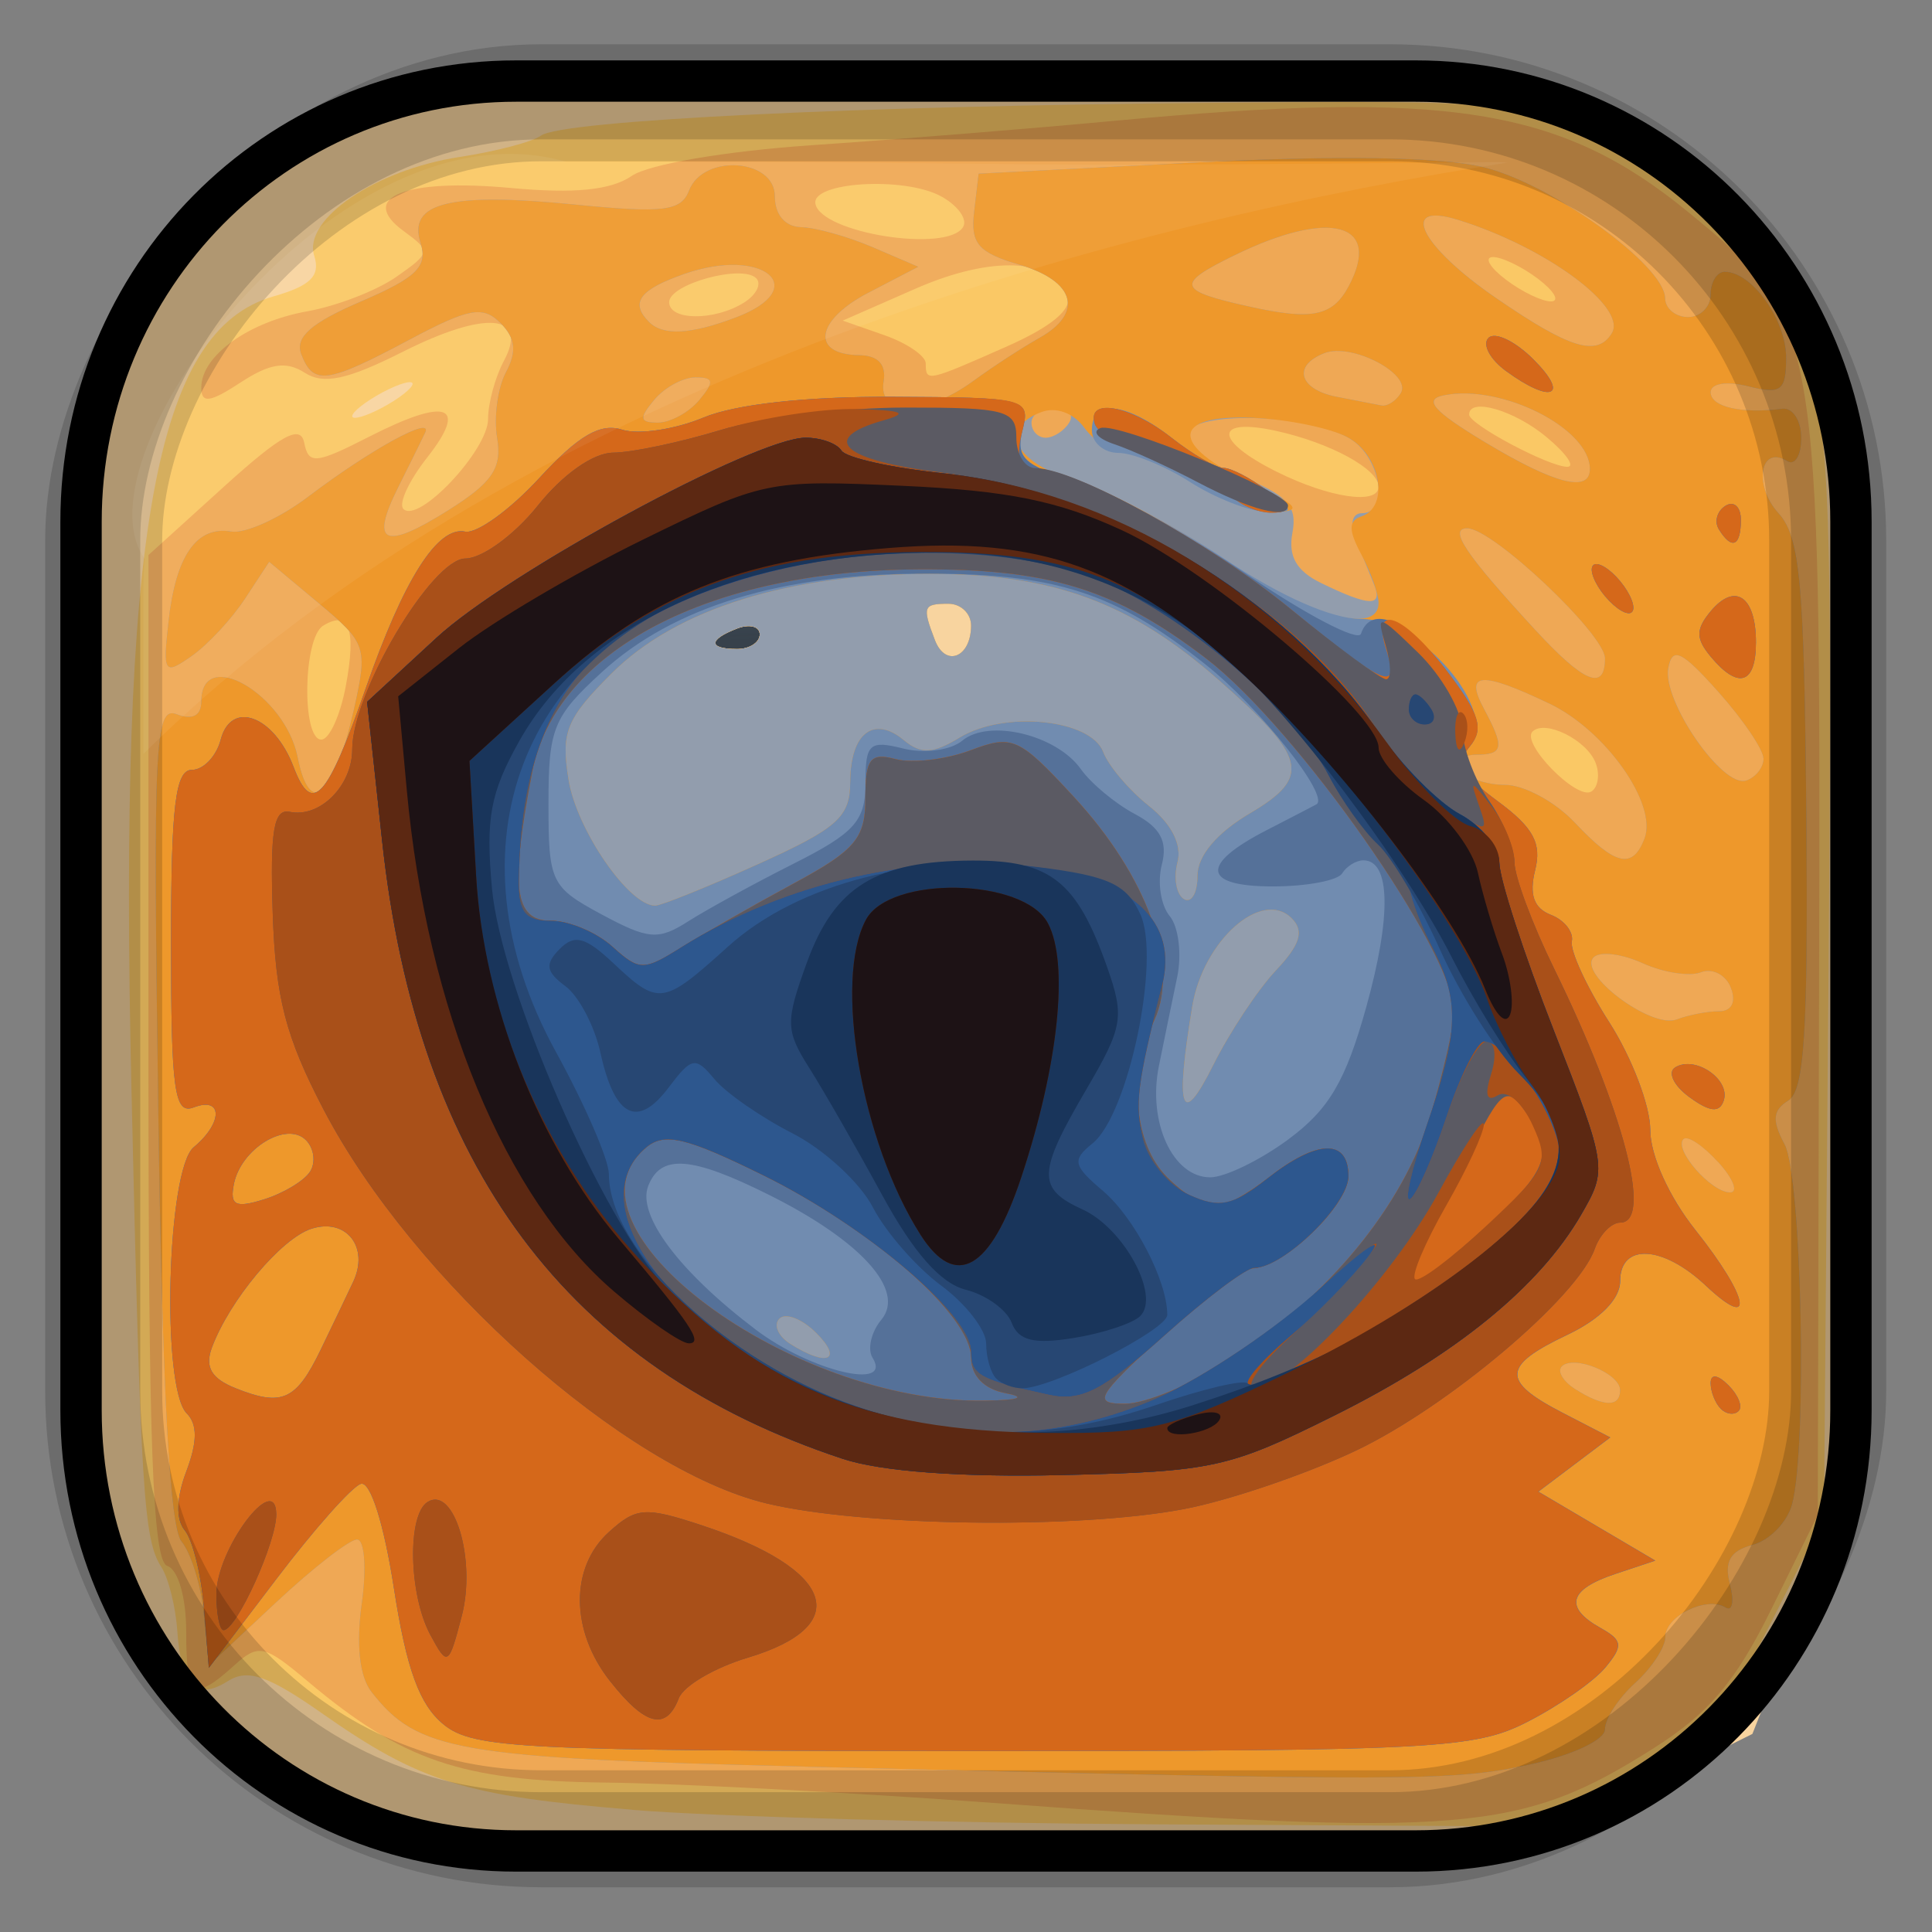 <?xml version="1.0" encoding="UTF-8" standalone="no"?>
<!-- Created with Inkscape (http://www.inkscape.org/) -->

<svg
   xmlns:dc="http://purl.org/dc/elements/1.1/"
   xmlns:cc="http://creativecommons.org/ns#"
   xmlns:rdf="http://www.w3.org/1999/02/22-rdf-syntax-ns#"
   xmlns:svg="http://www.w3.org/2000/svg"
   xmlns="http://www.w3.org/2000/svg"
   xmlns:sodipodi="http://sodipodi.sourceforge.net/DTD/sodipodi-0.dtd"
   xmlns:inkscape="http://www.inkscape.org/namespaces/inkscape"
   id="svg3449"
   height="128"
   width="128"
   version="1.0"
   inkscape:version="0.48.4 r9939"
   sodipodi:docname="firefox-original.svg">
  <rect width="100%" height="100%" fill="#808080" stroke="none"/>
  <sodipodi:namedview
     pagecolor="#ffffff"
     bordercolor="#666666"
     borderopacity="1"
     objecttolerance="10"
     gridtolerance="10"
     guidetolerance="10"
     inkscape:pageopacity="0"
     inkscape:pageshadow="2"
     inkscape:window-width="1360"
     inkscape:window-height="712"
     id="namedview50"
     showgrid="false"
     inkscape:zoom="3.6875"
     inkscape:cx="11.399682"
     inkscape:cy="78.349832"
     inkscape:window-x="-2"
     inkscape:window-y="28"
     inkscape:window-maximized="1"
     inkscape:current-layer="svg3449" />
  <defs
     id="defs3451">
    <linearGradient
       id="linearGradient3514"
       y2="-9.103"
       gradientUnits="userSpaceOnUse"
       x2="66.492"
       gradientTransform="matrix(.968 0 0 .979 2.179 .166)"
       y1="-42.638"
       x1="67.952">
      <stop
         id="stop4620"
         style="stop-color:#37414b"
         offset="0" />
      <stop
         id="stop4622"
         style="stop-color:#37414b;stop-opacity:0"
         offset="1" />
    </linearGradient>
    <linearGradient
       id="linearGradient3516"
       y2="-11.847"
       gradientUnits="userSpaceOnUse"
       x2="58.98"
       gradientTransform="matrix(.968 0 0 .979 2.179 .166)"
       y1="-118.55"
       x1="57.173">
      <stop
         id="stop4596"
         offset="0" />
      <stop
         id="stop4598"
         style="stop-opacity:0"
         offset="1" />
    </linearGradient>
    <linearGradient
       id="linearGradient3519"
       y2="50.369"
       gradientUnits="userSpaceOnUse"
       x2="76.558"
       gradientTransform="matrix(.968 0 0 .979 3.242 -129.19)"
       y1="13.164"
       x1="76.558">
      <stop
         id="stop3392"
         style="stop-color:#425e7b"
         offset="0" />
      <stop
         id="stop3394"
         style="stop-color:#7a91a7"
         offset="1" />
    </linearGradient>
    <linearGradient
       id="linearGradient3521"
       y2="-8.74"
       gradientUnits="userSpaceOnUse"
       x2="60.217"
       gradientTransform="matrix(.968 0 0 .979 2.179 .166)"
       y1="-123.72"
       x1="60.395">
      <stop
         id="stop3392-4-8"
         style="stop-color:#425e7b"
         offset="0" />
      <stop
         id="stop3394-8-0"
         style="stop-color:#7a91a7"
         offset="1" />
    </linearGradient>
    <filter
       id="filter3174-1"
       color-interpolation-filters="sRGB">
      <feGaussianBlur
         id="feGaussianBlur3176-0"
         stdDeviation="1.71" />
    </filter>
    <linearGradient
       id="ButtonShadow-9"
       x1="45.448"
       gradientUnits="userSpaceOnUse"
       y1="92.54"
       gradientTransform="scale(1.006 .994)"
       x2="45.448"
       y2="7.016">
      <stop
         id="stop3750-6"
         offset="0" />
      <stop
         id="stop3752-7"
         style="stop-opacity:.588"
         offset="1" />
    </linearGradient>
    <filter
       id="filter3174-9"
       color-interpolation-filters="sRGB">
      <feGaussianBlur
         id="feGaussianBlur3176-5"
         stdDeviation="1.71" />
    </filter>
  </defs>
  <rect
     id="rect892"
     style="stroke:url(#linearGradient3521);stroke-width:.974;fill:url(#linearGradient3519)"
     transform="scale(1,-1)"
     ry="29.296"
     height="115.54"
     width="114.22"
     y="-122.25"
     x="7.039" />
  <rect
     id="rect892-2"
     style="stroke:url(#linearGradient3516);stroke-width:.974;fill:url(#linearGradient3514)"
     transform="scale(1,-1)"
     ry="28.993"
     height="114.35"
     width="114.22"
     y="-121.46"
     x="7.06" />
  <g
     id="g5107"
     transform="translate(-.664 -1.5333e-8)">
    <path
       id="path5137"
       style="fill:#f8d49f"
       d="m34 122.07c-12.57-0.99-20.28-5.64-24.792-14.97l-2.708-5.6-0.298-35.329c-0.249-29.518-0.044-36.202 1.245-40.636 2.029-6.981 8.729-14.471 15.774-17.634 5.24-2.353 5.546-2.37 41.779-2.386 36.067-0.015 36.555 0.012 41.162 2.281 2.564 1.263 6.672 4.065 9.127 6.227 7.47 6.571 7.71 8.142 7.71 49.464v35.613l-3.117 7.888-3.117 7.888-7.633 3.811-7.63 3.81-29.5 0.12c-16.225 0.065-33.325-0.182-38-0.549zm17-80.039c0-0.532-0.675-0.709-1.5-0.393-1.921 0.737-1.921 1.362 0 1.362 0.825 0 1.5-0.436 1.5-0.969z" />
    <path
       id="path5135"
       style="fill:#fac865"
       d="m42.558 119.9c-11.128-0.916-14.057-1.827-20.588-6.406-3.548-2.488-4.892-2.947-6.202-2.121-2.114 1.333-3.103 0.352-3.358-3.328-0.11-1.594-0.585-3.494-1.055-4.222-1.176-1.82-1.369-4.905-1.986-31.82-0.844-36.815 1.545-50.11 9.414-52.367 2.466-0.707 3.121-1.36 2.699-2.689-0.765-2.412 4.061-5.696 9.623-6.546 2.417-0.369 4.845-1.005 5.395-1.413 1.374-1.019 21.092-1.981 44.628-2.176 19.382-0.161 19.692-0.129 25.002 2.49 7.969 3.936 12.274 8.388 14.272 14.759 1.501 4.787 1.67 9.713 1.403 40.968l-0.3 35.524-3.5 6.93c-3.218 6.365-4.011 7.189-9.835 10.223l-6.34 3.3-24.665-0.14c-13.566-0.077-29.139-0.508-34.608-0.958zm22.442-78.459c0-0.793-0.675-1.441-1.5-1.441-1.682 0-1.75 0.184-0.895 2.412 0.702 1.831 2.395 1.145 2.395-0.971zm-14 0.59c0-0.532-0.675-0.709-1.5-0.393-1.921 0.737-1.921 1.362 0 1.362 0.825 0 1.5-0.436 1.5-0.969zm-23-16.601c0-0.275-0.9-0.018-2 0.57s-2 1.295-2 1.57 0.9 0.018 2-0.57 2-1.295 2-1.57z" />
    <path
       id="path5133"
       style="fill:#efa855"
       d="m66.5 119.45c-9.35-0.689-20.955-1.298-25.79-1.352-9.439-0.106-13.421-1.46-19.614-6.671-2.947-2.48-3.298-2.554-4.962-1.048-2.645 2.39-3.134 2.03-3.134-2.3 0-2.245-0.534-4.094-1.25-4.333-0.967-0.322-1.25-7.961-1.25-33.694v-33.278l5-4.531c3.804-3.447 5.077-4.142 5.32-2.905 0.286 1.45 0.753 1.405 4.325-0.417 5.15-2.628 6.571-2.106 3.813 1.401-1.202 1.528-1.908 3.057-1.568 3.397 1 1.004 5.61-3.896 5.61-5.959 0-1.04 0.469-2.768 1.043-3.841 1.672-3.124-1.187-3.385-6.692-0.612-3.682 1.855-5.249 2.189-6.5 1.387-1.23-0.788-2.31-0.624-4.25 0.648-2.037 1.334-2.601 1.407-2.601 0.336 0-2.109 3.129-4.358 7.035-5.056 1.944-0.347 4.596-1.375 5.894-2.284 2.283-1.599 2.298-1.698 0.47-3.035-3.054-2.233 0.098-3.494 7.122-2.848 4.215 0.388 6.615 0.147 8-0.803 1.127-0.773 6.284-1.649 11.979-2.035 5.5-0.372 14.5-1.098 20-1.612 22.056-2.061 29.575-0.866 38 6.036 8.721 7.145 8.789 7.533 8.685 49.891l-0.089 36.432-3.064 6.224c-2.369 4.812-4.138 6.906-7.798 9.228-8.824 5.599-12.704 5.921-43.733 3.634zm39.879-68.905c-0.585-1.523-3.358-2.899-4.183-2.075-0.774 0.774 2.94 4.564 3.894 3.974 0.452-0.28 0.583-1.134 0.289-1.899zm-82.805-5.092c0.709-3.779 0.223-5.065-1.508-3.994-1.324 0.819-1.423 7.542-0.112 7.542 0.525 0 1.254-1.596 1.62-3.547zm41.425-4.012c0-0.793-0.675-1.441-1.5-1.441-1.682 0-1.75 0.184-0.895 2.412 0.702 1.831 2.395 1.145 2.395-0.971zm-14 0.59c0-0.532-0.675-0.709-1.5-0.393-1.921 0.737-1.921 1.362 0 1.362 0.825 0 1.5-0.436 1.5-0.969zm41-9.79c0-1.163-3.205-2.907-6.783-3.693-4.157-0.913-4.138 0.631 0.033 2.707 3.497 1.74 6.75 2.215 6.75 0.986zm11.139-3.274c-2.14-1.786-5.14-2.66-5.14-1.499 0 0.646 5.27 3.45 6.5 3.459 0.55 0.004-0.062-0.878-1.361-1.96zm-35.809-5.995c3.034-1.342 4.406-2.495 4.055-3.41-0.948-2.47-5.023-2.648-10.055-0.44l-4.831 2.119 2.75 0.963c1.512 0.529 2.75 1.375 2.75 1.879 0 1.23 0.072 1.214 5.331-1.111zm-17.36-2.933c0.809-0.512 1.167-1.234 0.797-1.605-0.94-0.939-5.768 0.387-5.768 1.585 0 1.237 3.028 1.249 4.971 0.02zm52.588-1.571c-1.068-0.808-2.418-1.454-3-1.436-0.582 0.017-0.185 0.692 0.882 1.5s2.418 1.454 3 1.436c0.582-0.017 0.185-0.692-0.882-1.5zm-38.091-3.418c0.323-0.522-0.346-1.449-1.487-2.06-2.447-1.309-8.567-0.933-8.291 0.51 0.371 1.944 8.717 3.267 9.778 1.55z" />
    <path
       id="path5131"
       style="fill:#929dad"
       d="m54 117.04c-23.031-0.558-25.669-1.013-28.732-4.958-0.783-1.008-1.015-3.137-0.636-5.837 0.328-2.337 0.187-4.25-0.312-4.25s-2.913 1.875-5.364 4.166l-4.456 4.17-0.332-3.41c-0.182-1.876-0.849-4.034-1.48-4.795-0.779-0.94-1.273-10.059-1.536-28.402-0.353-24.582-0.242-26.966 1.23-26.402 1.038 0.399 1.618 0.095 1.618-0.847 0-3.696 5.545-0.495 6.38 3.683 0.819 4.093 2.406 2.744 3.736-3.177 0.92-4.094 0.826-4.378-2.329-7.012l-3.288-2.746-1.606 2.447c-0.883 1.345-2.476 3.055-3.538 3.8-1.82 1.274-1.909 1.14-1.525-2.305 0.485-4.361 1.865-6.336 4.154-5.948 0.923 0.156 3.217-0.882 5.097-2.307 4.129-3.13 8.3-5.417 7.752-4.25-0.219 0.466-1.019 2.087-1.778 3.601-1.9 3.791-0.954 4.228 3.325 1.535 2.91-1.832 3.554-2.786 3.221-4.778-0.229-1.369 0.036-3.334 0.589-4.367 0.727-1.359 0.625-2.257-0.369-3.251-1.165-1.165-2.085-0.995-6.052 1.117-5.464 2.909-6.35 3.026-7.147 0.948-0.429-1.119 0.658-2.078 3.962-3.494 3.688-1.581 4.438-2.318 3.943-3.877-0.851-2.68 1.918-3.361 10.305-2.534 5.803 0.572 6.962 0.427 7.485-0.938 0.937-2.444 5.682-2.122 5.682 0.385 0 1.221 0.682 2.018 1.75 2.045 0.963 0.025 3.1 0.625 4.75 1.334l3 1.289-3.314 1.725c-3.497 1.82-3.827 4.091-0.6 4.131 1.253 0.016 1.812 0.62 1.62 1.75-0.389 2.284 2.777 2.272 5.92-0.024 1.318-0.963 3.291-2.249 4.385-2.859 2.972-1.658 2.405-3.769-1.307-4.861-2.738-0.806-3.245-1.397-3-3.5l0.296-2.531 14.5-0.744c9.217-0.473 16.092-0.366 18.871 0.295 4.522 1.075 12.08 6.503 12.111 8.699 0.01 0.688 0.693 1.25 1.518 1.25 0.825 0 1.5-0.675 1.5-1.5s0.418-1.5 0.929-1.5c1.798 0 4.071 3.172 4.071 5.68 0 2.207-0.325 2.455-2.5 1.909-1.442-0.362-2.5-0.196-2.5 0.392 0 0.971 2.053 1.444 4.75 1.094 0.688-0.089 1.25 0.784 1.25 1.94 0 1.157-0.419 1.844-0.931 1.528-1.793-1.108-2.249 1.601-0.579 3.446 1.436 1.587 1.71 4.542 1.848 19.973 0.128 14.281-0.124 18.287-1.191 18.947-1.039 0.643-1.097 1.315-0.25 2.898 1.143 2.135 1.516 20.051 0.497 23.85-0.318 1.187-1.497 2.398-2.618 2.691-1.48 0.387-1.892 1.099-1.501 2.594 0.296 1.133 0.171 1.833-0.278 1.556-1.26-0.78-4 0.56-4 1.95 0 0.681-0.9 2.053-2 3.048-1.1 0.995-2 2.378-2 3.072 0 0.707-2.223 1.739-5.049 2.345-5.112 1.096-7.68 1.103-47.951 0.128zm54-24.938c0-1.109-3.076-2.364-3.864-1.576-0.318 0.318 0.084 0.997 0.893 1.508 1.87 1.188 2.97 1.213 2.97 0.073zm6.494-15.113c-0.999-1.103-2.032-1.789-2.297-1.524-0.66 0.677 1.83 3.535 3.09 3.535 0.568 0 0.216-0.903-0.783-2.006zm0.06-9.989c0.845 0 1.153-0.609 0.789-1.558-0.329-0.857-1.22-1.319-1.98-1.027-0.761 0.292-2.504 0.02-3.875-0.605s-2.828-0.799-3.238-0.387c-1.083 1.087 3.825 4.763 5.501 4.12 0.78-0.299 2.04-0.544 2.8-0.544zm-4.932-11.448c0.872-2.271-2.575-7.161-6.3-8.937-4.548-2.169-5.642-2.088-4.353 0.32 1.394 2.598 1.314 3.066-0.525 3.066-0.857 0-1.281 0.45-0.941 1 0.34 0.55 1.638 1 2.885 1s3.324 1.125 4.615 2.5c2.683 2.856 3.826 3.116 4.619 1.052zm7.88-5.29c0-0.589-1.343-2.577-2.984-4.417-2.433-2.727-3.047-3.023-3.322-1.601-0.42 2.169 3.6 7.991 5.159 7.471 0.63-0.211 1.15-0.865 1.15-1.454zm-10.5-6.646c0-1.588-7.443-8.616-9.125-8.616-1.277 0-0.136 1.704 4.519 6.75 3.23 3.501 4.606 4.059 4.606 1.866zm-42-2.175c0-0.793-0.675-1.441-1.5-1.441-1.682 0-1.75 0.184-0.895 2.412 0.702 1.831 2.395 1.145 2.395-0.971zm-14 0.59c0-0.532-0.675-0.709-1.5-0.393-1.921 0.737-1.921 1.362 0 1.362 0.825 0 1.5-0.436 1.5-0.969zm40.703-3.281c-0.281-0.688-0.827-2.038-1.214-3-0.416-1.036-0.251-1.75 0.404-1.75 1.929 0 1.194-3.883-0.951-5.031-2.939-1.573-10.132-1.736-10.66-0.241-0.247 0.701 1.252 1.902 3.494 2.799 3.185 1.274 3.849 1.988 3.513 3.772-0.293 1.555 0.263 2.531 1.898 3.328 3.191 1.555 4.115 1.587 3.516 0.123zm14.297-7.679c0-2.692-5.852-5.646-9.671-4.883-1.378 0.275-0.719 1.035 2.671 3.079 4.654 2.807 7 3.411 7 1.804zm-34.5-3.071c0.34-0.55-0.084-1-0.941-1s-1.559 0.45-1.559 1 0.423 1 0.941 1 1.219-0.45 1.559-1zm-24.5-1.5c1.012-1.22 0.965-1.5-0.255-1.5-0.825 0-2.06 0.675-2.745 1.5-1.012 1.22-0.965 1.5 0.255 1.5 0.825 0 2.06-0.675 2.745-1.5zm46.469-0.45c0.774-1.252-3.225-3.358-5.047-2.659-2.155 0.827-1.702 2.415 0.828 2.903 1.238 0.238 2.561 0.495 2.941 0.57 0.38 0.075 0.955-0.291 1.278-0.814zm13.981-3.969c1.058-1.713-4.387-5.728-10.2-7.521-3.942-1.216-2.509 1.719 2.532 5.185 4.885 3.359 6.695 3.91 7.668 2.337zm-58.015-1.056c5.076-1.93 1.803-4.701-3.407-2.885-3.005 1.047-3.643 1.911-2.361 3.193 0.93 0.93 2.769 0.832 5.768-0.309zm40.576-2.045c2.261-4.224-1.224-5.169-7.582-2.056-3.917 1.918-3.788 2.327 1.071 3.402 4.092 0.906 5.457 0.623 6.511-1.346z" />
    <path
       id="path5129"
       style="fill:#ee982b"
       d="m54 117.04c-23.031-0.558-25.669-1.013-28.732-4.958-0.783-1.008-1.015-3.137-0.636-5.837 0.328-2.337 0.187-4.25-0.312-4.25s-2.913 1.875-5.364 4.166l-4.456 4.17-0.332-3.41c-0.182-1.876-0.849-4.034-1.48-4.795-0.779-0.94-1.273-10.059-1.536-28.402-0.353-24.582-0.242-26.966 1.23-26.402 1.038 0.399 1.618 0.095 1.618-0.847 0-3.696 5.545-0.495 6.38 3.683 0.819 4.093 2.406 2.744 3.736-3.177 0.92-4.094 0.826-4.378-2.329-7.012l-3.288-2.746-1.606 2.447c-0.883 1.345-2.476 3.055-3.538 3.8-1.82 1.274-1.909 1.14-1.525-2.305 0.485-4.361 1.865-6.336 4.154-5.948 0.923 0.156 3.217-0.882 5.097-2.307 4.129-3.13 8.3-5.417 7.752-4.25-0.219 0.466-1.019 2.087-1.778 3.601-1.9 3.791-0.954 4.228 3.325 1.535 2.91-1.832 3.554-2.786 3.221-4.778-0.229-1.369 0.036-3.334 0.589-4.367 0.727-1.359 0.625-2.257-0.369-3.251-1.165-1.165-2.085-0.995-6.052 1.117-5.464 2.909-6.35 3.026-7.147 0.948-0.429-1.119 0.658-2.078 3.962-3.494 3.688-1.581 4.438-2.318 3.943-3.877-0.851-2.68 1.918-3.361 10.305-2.534 5.803 0.572 6.962 0.427 7.485-0.938 0.937-2.444 5.682-2.122 5.682 0.385 0 1.221 0.682 2.018 1.75 2.045 0.963 0.025 3.1 0.625 4.75 1.334l3 1.289-3.314 1.725c-3.497 1.82-3.827 4.091-0.6 4.131 1.253 0.016 1.812 0.62 1.62 1.75-0.389 2.284 2.777 2.272 5.92-0.024 1.318-0.963 3.291-2.249 4.385-2.859 2.972-1.658 2.405-3.769-1.307-4.861-2.738-0.806-3.245-1.397-3-3.5l0.296-2.531 14.5-0.744c9.217-0.473 16.092-0.366 18.871 0.295 4.522 1.075 12.08 6.503 12.111 8.699 0.01 0.688 0.693 1.25 1.518 1.25 0.825 0 1.5-0.675 1.5-1.5s0.418-1.5 0.929-1.5c1.798 0 4.071 3.172 4.071 5.68 0 2.207-0.325 2.455-2.5 1.909-1.442-0.362-2.5-0.196-2.5 0.392 0 0.971 2.053 1.444 4.75 1.094 0.688-0.089 1.25 0.784 1.25 1.94 0 1.157-0.419 1.844-0.931 1.528-1.793-1.108-2.249 1.601-0.579 3.446 1.436 1.587 1.71 4.542 1.848 19.973 0.128 14.281-0.124 18.287-1.191 18.947-1.039 0.643-1.097 1.315-0.25 2.898 1.143 2.135 1.516 20.051 0.497 23.85-0.318 1.187-1.497 2.398-2.618 2.691-1.48 0.387-1.892 1.099-1.501 2.594 0.296 1.133 0.171 1.833-0.278 1.556-1.26-0.78-4 0.56-4 1.95 0 0.681-0.9 2.053-2 3.048-1.1 0.995-2 2.378-2 3.072 0 0.707-2.223 1.739-5.049 2.345-5.112 1.096-7.68 1.103-47.951 0.128zm54-24.938c0-1.109-3.076-2.364-3.864-1.576-0.318 0.318 0.084 0.997 0.893 1.508 1.87 1.188 2.97 1.213 2.97 0.073zm-53.262-3.792c-0.93-0.93-2.026-1.355-2.435-0.946-0.41 0.41-0.083 1.163 0.726 1.675 2.435 1.54 3.517 1.078 1.709-0.73zm59.752-11.316c-0.999-1.103-2.032-1.789-2.297-1.524-0.66 0.672 1.83 3.53 3.09 3.53 0.568 0 0.216-0.903-0.783-2.006zm-29.296-12.7c1.626-1.731 1.891-2.608 1.044-3.456-1.975-1.975-5.863 1.475-6.585 5.842-1.146 6.934-0.721 8.116 1.394 3.877 1.082-2.169 2.948-4.987 4.147-6.263zm29.356 2.706c0.845 0 1.153-0.609 0.789-1.558-0.329-0.857-1.22-1.319-1.98-1.027-0.761 0.292-2.504 0.02-3.875-0.605s-2.828-0.799-3.238-0.387c-1.083 1.087 3.825 4.763 5.501 4.12 0.78-0.299 2.04-0.544 2.8-0.544zm-63.663-9.75c5.264-2.375 6.098-3.117 6.105-5.441 0.01-3.224 1.553-4.432 3.547-2.777 1.139 0.945 1.937 0.909 3.706-0.167 2.958-1.799 8.681-1.226 9.509 0.953 0.352 0.925 1.712 2.531 3.024 3.569 1.505 1.19 2.204 2.574 1.897 3.749-0.268 1.024-0.079 2.115 0.419 2.423 0.498 0.308 0.906-0.382 0.906-1.533 0-1.33 1.27-2.842 3.487-4.15 4.08-2.408 3.774-3.684-2.133-8.87-5.79-5.083-10.87-6.959-18.922-6.984-9.445-0.029-16.957 2.304-21.255 6.602-3.004 3.004-3.356 3.877-2.842 7.046 0.535 3.308 3.994 8.331 5.735 8.331 0.397 0 3.464-1.238 6.817-2.75zm58.731-1.698c0.872-2.271-2.575-7.161-6.3-8.937-4.548-2.169-5.642-2.088-4.353 0.32 1.394 2.598 1.314 3.066-0.525 3.066-0.857 0-1.281 0.45-0.941 1 0.34 0.55 1.638 1 2.885 1s3.324 1.125 4.615 2.5c2.683 2.856 3.826 3.116 4.619 1.052zm7.88-5.29c0-0.589-1.343-2.577-2.984-4.417-2.433-2.727-3.047-3.023-3.322-1.601-0.42 2.169 3.6 7.991 5.159 7.471 0.63-0.211 1.15-0.865 1.15-1.454zm-10.5-6.646c0-1.588-7.443-8.616-9.125-8.616-1.277 0-0.136 1.704 4.519 6.75 3.23 3.501 4.606 4.059 4.606 1.866zm-15-3.682c0-0.586-0.515-2.027-1.143-3.202-0.858-1.603-0.858-2.232 0-2.518 1.889-0.63 1.29-4.066-0.915-5.246-1.132-0.606-3.945-1.184-6.25-1.285-5.464-0.239-5.555 1.797-0.192 4.293 3.115 1.45 3.507 1.879 1.774 1.942-1.224 0.045-3.699-0.817-5.5-1.915s-3.9-1.998-4.664-2c-0.764-0.002-1.937-0.752-2.605-1.666-0.72-0.985-1.886-1.405-2.86-1.031-2.888 1.108-1.77 3.34 2.281 4.553 2.159 0.647 6.547 2.956 9.75 5.131 5.617 3.815 10.324 5.157 10.324 2.944zm14-8.863c0-2.692-5.852-5.646-9.671-4.883-1.378 0.275-0.719 1.035 2.671 3.079 4.654 2.807 7 3.411 7 1.804zm-59-4.571c1.012-1.22 0.965-1.5-0.255-1.5-0.825 0-2.06 0.675-2.745 1.5-1.012 1.22-0.965 1.5 0.255 1.5 0.825 0 2.06-0.675 2.745-1.5zm46.469-0.45c0.774-1.252-3.225-3.358-5.047-2.659-2.155 0.827-1.702 2.415 0.828 2.903 1.238 0.238 2.561 0.495 2.941 0.57 0.38 0.075 0.955-0.291 1.278-0.814zm13.981-3.969c1.058-1.713-4.387-5.728-10.2-7.521-3.942-1.216-2.509 1.719 2.532 5.185 4.885 3.359 6.695 3.91 7.668 2.337zm-58.015-1.056c5.076-1.93 1.803-4.701-3.407-2.885-3.005 1.047-3.643 1.911-2.361 3.193 0.93 0.93 2.769 0.832 5.768-0.309zm40.576-2.045c2.261-4.224-1.224-5.169-7.582-2.056-3.917 1.918-3.788 2.327 1.071 3.402 4.092 0.906 5.457 0.623 6.511-1.346z" />
    <path
       id="path5127"
       style="fill:#718cb0"
       d="m30.055 114.25c-1.598-1.294-2.462-3.664-3.292-9.023-0.663-4.283-1.564-7.124-2.194-6.917-0.588 0.188-3.094 3.01-5.569 6.27l-4.5 5.922-0.325-3.987c-0.178-2.193-0.751-4.501-1.272-5.128-0.6-0.723-0.559-2.162 0.112-3.925 0.731-1.923 0.738-3.105 0.021-3.822-1.693-1.689-1.313-16.161 0.462-17.634 1.94-1.61 1.94-3.383 0-2.638-1.28 0.491-1.5-1.11-1.5-10.893 0-9.098 0.286-11.469 1.383-11.469 0.761 0 1.619-0.902 1.907-2.004 0.693-2.649 3.534-1.587 4.823 1.803 1.233 3.242 2.21 2.183 4.776-5.179 2.525-7.242 4.764-10.777 6.591-10.404 0.765 0.156 2.976-1.44 4.914-3.547 2.6-2.827 4.039-3.667 5.491-3.206 1.082 0.344 3.501-0.016 5.374-0.799 2.138-0.893 6.811-1.407 12.551-1.38 8.861 0.042 9.128 0.11 8.603 2.202-0.457 1.82 0.081 2.345 3.424 3.347 2.181 0.654 6.654 2.983 9.94 5.177 3.73 2.491 7.128 3.989 9.047 3.989 3.941 0 9.172 6.094 7.235 8.428-0.951 1.146-0.589 1.86 1.856 3.668 2.348 1.736 2.905 2.772 2.454 4.565-0.402 1.601-0.079 2.513 1.041 2.943 0.893 0.343 1.52 1.134 1.394 1.759-0.126 0.625 0.991 3.04 2.482 5.366 1.492 2.327 2.712 5.527 2.712 7.112 0 1.697 1.234 4.435 3 6.657 3.551 4.468 3.98 6.769 0.686 3.674-2.86-2.693-5.68-2.836-5.68-0.287 0 1.173-1.324 2.514-3.5 3.547-4.323 2.051-4.387 3.057-0.327 5.157l3.173 1.641-2.381 1.796-2.381 1.796 3.872 2.284 3.872 2.284-2.664 0.888c-3.07 1.023-3.39 2.215-0.961 3.575 1.469 0.822 1.512 1.182 0.317 2.623-0.762 0.918-3.086 2.537-5.163 3.597-3.496 1.79-6.16 1.93-36.699 1.93-29.905 0-33.128-0.16-35.096-1.75zm-8.143-24.83c0.777-1.606 1.748-3.635 2.158-4.509 1.071-2.282-0.469-4.236-2.765-3.507-2.002 0.635-5.431 4.728-6.606 7.885-0.477 1.28-0.031 2.042 1.567 2.683 3.088 1.237 4.016 0.818 5.646-2.552zm32.826-1.11c-0.93-0.93-2.026-1.355-2.435-0.946-0.41 0.41-0.083 1.163 0.726 1.675 2.435 1.54 3.517 1.078 1.709-0.73zm-33.53-10.686c0.39-0.609 0.265-1.55-0.278-2.093-1.283-1.283-4.311 0.572-4.773 2.923-0.277 1.407 0.106 1.6 2 1.008 1.288-0.402 2.661-1.229 3.05-1.838zm63.986-13.33c1.626-1.731 1.891-2.608 1.044-3.456-1.975-1.975-5.863 1.475-6.585 5.842-1.146 6.934-0.721 8.116 1.394 3.877 1.082-2.169 2.948-4.987 4.147-6.263zm-34.307-7.044c5.264-2.375 6.098-3.117 6.105-5.441 0.01-3.224 1.553-4.432 3.547-2.777 1.139 0.945 1.937 0.909 3.706-0.167 2.958-1.799 8.681-1.226 9.509 0.953 0.352 0.925 1.712 2.531 3.024 3.569 1.505 1.19 2.204 2.574 1.897 3.749-0.268 1.024-0.079 2.115 0.419 2.423 0.498 0.308 0.906-0.382 0.906-1.533 0-1.33 1.27-2.842 3.487-4.15 4.08-2.408 3.774-3.684-2.133-8.87-5.79-5.083-10.87-6.959-18.922-6.984-9.445-0.029-16.957 2.304-21.255 6.602-3.004 3.004-3.356 3.877-2.842 7.046 0.535 3.308 3.994 8.331 5.735 8.331 0.397 0 3.464-1.238 6.817-2.75zm63.783 36.083c-0.37-0.366-0.67-1.131-0.67-1.7 0-0.627 0.466-0.568 1.183 0.15 0.651 0.651 0.951 1.416 0.667 1.7-0.284 0.284-0.817 0.217-1.183-0.15zm-2.08-20.646c-1.04-0.76-1.463-1.646-0.941-1.969 1.319-0.815 3.68 0.801 3.214 2.2-0.274 0.823-0.921 0.757-2.273-0.232zm1.41-29.187c-0.989-1.191-0.991-1.806-0.009-2.989 1.62-1.952 3.009-1.007 3.009 2.048 0 2.774-1.173 3.142-3 0.941zm-7-4c-0.707-0.852-1.06-1.773-0.785-2.048s1.078 0.197 1.785 1.048c0.707 0.852 1.06 1.773 0.785 2.048-0.27 0.275-1.07-0.196-1.78-1.048zm7.543-4.431c-0.316-0.512-0.118-1.214 0.441-1.559 0.559-0.345 1.016 0.073 1.016 0.931 0 1.756-0.6 2.015-1.457 0.628zm-35.04-3.137c-1.65-1.057-3.788-1.924-4.75-1.927s-1.75-0.68-1.75-1.505c0-2.086 2.257-1.872 5.273 0.5 1.398 1.1 2.948 2 3.444 2 0.496 0 1.775 0.661 2.842 1.468 1.915 1.448 1.914 1.468-0.059 1.427-1.1-0.023-3.35-0.906-5-1.963zm20.943-7.35c-1.067-0.78-1.59-1.768-1.163-2.194 0.427-0.427 1.764 0.211 2.971 1.418 2.446 2.446 1.205 2.979-1.807 0.776z" />
    <path
       id="path5125"
       style="fill:#557199"
       d="m30.055 114.25c-1.598-1.294-2.462-3.664-3.292-9.023-0.663-4.283-1.564-7.124-2.194-6.917-0.588 0.188-3.094 3.01-5.569 6.27l-4.5 5.922-0.325-3.987c-0.178-2.193-0.751-4.501-1.272-5.128-0.6-0.723-0.559-2.162 0.112-3.925 0.731-1.923 0.738-3.105 0.021-3.822-1.693-1.689-1.313-16.161 0.462-17.634 1.94-1.61 1.94-3.383 0-2.638-1.28 0.491-1.5-1.11-1.5-10.893 0-9.098 0.286-11.469 1.383-11.469 0.761 0 1.619-0.902 1.907-2.004 0.693-2.649 3.534-1.587 4.823 1.803 1.233 3.242 2.21 2.183 4.776-5.179 2.525-7.242 4.764-10.777 6.591-10.404 0.765 0.156 2.976-1.44 4.914-3.547 2.6-2.827 4.039-3.667 5.491-3.206 1.082 0.344 3.501-0.016 5.374-0.799 2.138-0.893 6.811-1.407 12.551-1.38 8.861 0.042 9.128 0.11 8.603 2.202-0.458 1.824 0.084 2.346 3.489 3.366 2.217 0.664 7.308 3.437 11.314 6.162 4.006 2.725 7.433 4.512 7.617 3.97 0.67-1.98 3.129-0.9 5.736 2.517 2.122 2.783 2.429 3.795 1.49 4.925-0.951 1.146-0.589 1.86 1.856 3.668 2.348 1.736 2.905 2.772 2.454 4.565-0.402 1.601-0.079 2.513 1.041 2.943 0.893 0.343 1.52 1.134 1.394 1.759-0.126 0.625 0.991 3.04 2.482 5.366 1.492 2.327 2.712 5.527 2.712 7.112 0 1.697 1.234 4.435 3 6.657 3.551 4.468 3.98 6.769 0.686 3.674-2.86-2.693-5.68-2.836-5.68-0.287 0 1.173-1.324 2.514-3.5 3.547-4.323 2.051-4.387 3.057-0.327 5.157l3.173 1.641-2.381 1.796-2.381 1.796 3.872 2.284 3.872 2.284-2.664 0.888c-3.07 1.023-3.39 2.215-0.961 3.575 1.469 0.822 1.512 1.182 0.317 2.623-0.762 0.918-3.086 2.537-5.163 3.597-3.496 1.79-6.16 1.93-36.699 1.93-29.905 0-33.128-0.16-35.096-1.75zm-8.143-24.83c0.777-1.606 1.748-3.635 2.158-4.509 1.071-2.282-0.469-4.236-2.765-3.507-2.002 0.635-5.431 4.728-6.606 7.885-0.477 1.28-0.031 2.042 1.567 2.683 3.088 1.237 4.016 0.818 5.646-2.552zm36.561 0.536c-0.355-0.574-0.09-1.712 0.588-2.529 1.608-1.937-1.343-5.215-7.435-8.257-5.167-2.58-7.198-2.728-8.021-0.581-0.74 1.928 2.074 5.676 7.142 9.513 3.61 2.733 9.082 4.046 7.727 1.854zm-37.265-12.332c0.39-0.609 0.265-1.55-0.278-2.093-1.283-1.283-4.311 0.572-4.773 2.923-0.277 1.407 0.106 1.6 2 1.008 1.288-0.402 2.661-1.229 3.05-1.838zm64.819-2.144c2.682-1.979 3.789-3.858 5.152-8.75 1.683-6.037 1.612-9.73-0.186-9.73-0.48 0-1.114 0.389-1.407 0.864-0.294 0.475-2.362 0.864-4.597 0.864-4.674 0-4.833-1.454-0.407-3.727 1.606-0.825 3.088-1.594 3.295-1.708 0.929-0.516-3.754-6.42-7.375-9.296-5.963-4.736-9.852-5.996-18.507-5.996-9.524 0-16.714 2.187-21.447 6.522-3.231 2.96-3.546 3.732-3.546 8.705 0 5.215 0.156 5.542 3.511 7.349 3.11 1.675 3.768 1.728 5.75 0.462 1.232-0.785 4.377-2.506 6.989-3.823 4.041-2.036 4.75-2.831 4.75-5.323 0-2.63 0.257-2.865 2.513-2.299 1.388 0.348 3.136 0.114 3.904-0.524 1.767-1.466 6.237-0.392 7.856 1.887 0.675 0.95 2.282 2.287 3.571 2.971 1.699 0.902 2.192 1.826 1.792 3.357-0.304 1.162-0.07 2.694 0.521 3.405 0.59 0.711 0.813 2.534 0.495 4.052s-0.863 4.17-1.212 5.894c-0.753 3.727 0.927 7.365 3.401 7.365 0.974 0 3.308-1.134 5.187-2.52zm28.643 17.853c-0.37-0.366-0.67-1.131-0.67-1.7 0-0.627 0.466-0.568 1.183 0.15 0.651 0.651 0.951 1.416 0.667 1.7-0.284 0.284-0.817 0.217-1.183-0.15zm-2.08-20.646c-1.04-0.76-1.463-1.646-0.941-1.969 1.319-0.815 3.68 0.801 3.214 2.2-0.274 0.823-0.921 0.757-2.273-0.232zm1.41-29.187c-0.989-1.191-0.991-1.806-0.009-2.989 1.62-1.952 3.009-1.007 3.009 2.048 0 2.774-1.173 3.142-3 0.941zm-7-4c-0.707-0.852-1.06-1.773-0.785-2.048s1.078 0.197 1.785 1.048c0.707 0.852 1.06 1.773 0.785 2.048-0.27 0.275-1.07-0.196-1.78-1.048zm7.543-4.431c-0.316-0.512-0.118-1.214 0.441-1.559 0.559-0.345 1.016 0.073 1.016 0.931 0 1.756-0.6 2.015-1.457 0.628zm-32.215-2.144c-0.591-0.591-2.803-1.669-4.915-2.395s-4.006-1.817-4.208-2.425c-0.595-1.784 2.319-1.27 5.071 0.895 1.398 1.1 2.948 2 3.444 2 0.496 0 1.775 0.661 2.842 1.468 1.541 1.166 1.622 1.475 0.391 1.5-0.853 0.017-2.034-0.452-2.625-1.043zm18.115-8.343c-1.067-0.78-1.59-1.768-1.163-2.194 0.427-0.427 1.764 0.211 2.971 1.418 2.446 2.446 1.205 2.979-1.807 0.776z" />
    <path
       id="path5123"
       style="fill:#d5681a"
       d="m30.055 114.25c-1.598-1.294-2.462-3.664-3.292-9.023-0.663-4.283-1.564-7.124-2.194-6.917-0.588 0.188-3.094 3.01-5.569 6.27l-4.5 5.922-0.325-3.987c-0.178-2.193-0.751-4.501-1.272-5.128-0.6-0.723-0.559-2.162 0.112-3.925 0.731-1.923 0.738-3.105 0.021-3.822-1.693-1.689-1.313-16.161 0.462-17.634 1.94-1.61 1.94-3.383 0-2.638-1.28 0.491-1.5-1.11-1.5-10.893 0-9.098 0.286-11.469 1.383-11.469 0.761 0 1.619-0.902 1.907-2.004 0.693-2.649 3.534-1.587 4.823 1.803 1.233 3.242 2.21 2.183 4.776-5.179 2.525-7.242 4.764-10.777 6.591-10.404 0.765 0.156 2.976-1.44 4.914-3.547 2.6-2.827 4.039-3.667 5.491-3.206 1.082 0.344 3.501-0.016 5.374-0.799 2.138-0.893 6.811-1.407 12.551-1.38 9.076 0.043 9.141 0.061 8.559 2.379-0.398 1.587-0.151 2.339 0.772 2.346 2.753 0.02 11.519 4.826 17.041 9.342 6.326 5.175 7.241 5.558 6.317 2.648-0.995-3.135 1.132-2.349 4.07 1.502 2.122 2.783 2.429 3.795 1.49 4.925-0.951 1.146-0.589 1.86 1.856 3.668 2.348 1.736 2.905 2.772 2.454 4.565-0.402 1.601-0.079 2.513 1.041 2.943 0.893 0.343 1.52 1.134 1.394 1.759-0.126 0.625 0.991 3.04 2.482 5.366 1.492 2.327 2.712 5.527 2.712 7.112 0 1.697 1.234 4.435 3 6.657 3.551 4.468 3.98 6.769 0.686 3.674-2.87-2.693-5.69-2.836-5.69-0.287 0 1.173-1.324 2.514-3.5 3.547-4.323 2.051-4.387 3.057-0.327 5.157l3.173 1.641-2.381 1.796-2.381 1.796 3.872 2.284 3.872 2.284-2.664 0.888c-3.07 1.023-3.39 2.215-0.961 3.575 1.469 0.822 1.512 1.182 0.317 2.623-0.762 0.918-3.086 2.537-5.163 3.597-3.496 1.79-6.16 1.93-36.699 1.93-29.905 0-33.128-0.16-35.096-1.75zm-8.143-24.83c0.777-1.606 1.748-3.635 2.158-4.509 1.071-2.282-0.469-4.236-2.765-3.507-2.002 0.635-5.431 4.728-6.606 7.885-0.477 1.28-0.031 2.042 1.567 2.683 3.088 1.237 4.016 0.818 5.646-2.552zm45.338 2.874c-1.4-0.269-2.25-1.157-2.25-2.35 0-2.78-6.536-8.515-13.764-12.078-5.095-2.512-6.541-2.858-7.75-1.855-6.301 5.23 9.54 17.04 22.514 16.785 2.221-0.044 2.678-0.227 1.25-0.502zm14.804-2.126c6.6-4.204 11.611-10.301 13.39-16.29 0.856-2.883 1.556-5.953 1.556-6.824 0-3.98-10.448-18.87-16.456-23.452-6.016-4.589-10.359-5.93-19.044-5.881-13.869 0.079-24.022 5.402-25.568 13.406-1.483 7.676-1.207 9.873 1.239 9.873 1.194 0 3.025 0.773 4.068 1.717 1.777 1.608 2.067 1.611 4.579 0.047 1.475-0.918 4.82-2.823 7.432-4.234 4.094-2.209 4.75-2.992 4.75-5.663 0-2.613 0.316-3.017 2.011-2.574 1.106 0.289 3.34 0.024 4.964-0.589 2.77-1.046 3.193-0.855 6.826 3.08 4.864 5.269 7.003 11.159 5.36 14.764-1.749 3.839-1.397 8.215 0.84 10.452 1.1 1.1 2.491 2 3.092 2 0.601 0 2.236-0.9 3.635-2 3.212-2.526 5.273-2.555 5.273-0.073 0 1.931-4.29 6.038-6.385 6.112-0.613 0.022-3.296 2.047-5.962 4.5-4.378 4.03-4.615 4.461-2.446 4.461 1.321 0 4.402-1.274 6.847-2.832zm-60.846-12.544c0.39-0.609 0.265-1.55-0.278-2.093-1.283-1.283-4.311 0.572-4.773 2.923-0.277 1.407 0.106 1.6 2 1.008 1.288-0.402 2.661-1.229 3.05-1.838zm93.462 15.709c-0.37-0.366-0.67-1.131-0.67-1.7 0-0.627 0.466-0.568 1.183 0.15 0.651 0.651 0.951 1.416 0.667 1.7-0.284 0.284-0.817 0.217-1.183-0.15zm-2.08-20.646c-1.04-0.76-1.463-1.646-0.941-1.969 1.319-0.815 3.68 0.801 3.214 2.2-0.274 0.823-0.921 0.757-2.273-0.232zm1.41-29.187c-0.989-1.191-0.991-1.806-0.009-2.989 1.62-1.952 3.009-1.007 3.009 2.048 0 2.774-1.173 3.142-3 0.941zm-7-4c-0.707-0.852-1.06-1.773-0.785-2.048s1.078 0.197 1.785 1.048c0.707 0.852 1.06 1.773 0.785 2.048-0.27 0.275-1.07-0.196-1.78-1.048zm7.543-4.431c-0.316-0.512-0.118-1.214 0.441-1.559 0.559-0.345 1.016 0.073 1.016 0.931 0 1.756-0.6 2.015-1.457 0.628zm-32.215-2.144c-0.591-0.591-2.803-1.669-4.915-2.395s-4.006-1.817-4.208-2.425c-0.595-1.784 2.319-1.27 5.071 0.895 1.398 1.1 2.948 2 3.444 2 0.496 0 1.775 0.661 2.842 1.468 1.541 1.166 1.622 1.475 0.391 1.5-0.853 0.017-2.034-0.452-2.625-1.043zm18.115-8.343c-1.067-0.78-1.59-1.768-1.163-2.194 0.427-0.427 1.764 0.211 2.971 1.418 2.446 2.446 1.205 2.979-1.807 0.776z" />
    <path
       id="path5121"
       style="fill:#5b5a63"
       d="m41.073 111.37c-2.624-3.337-2.654-7.529-0.068-9.869 1.813-1.641 2.399-1.683 6.147-0.447 8.818 2.91 10.123 6.653 3.057 8.77-2.2 0.659-4.258 1.869-4.573 2.689-0.837 2.18-2.221 1.833-4.562-1.144zm-11.894-3.049c-1.437-2.663-1.547-7.97-0.183-8.813 1.76-1.088 3.232 3.841 2.259 7.563-0.866 3.312-0.94 3.357-2.076 1.25zm-14.179-2.71c0-2.952 3.913-8.192 3.967-5.311 0.034 1.83-2.628 7.7-3.493 7.7-0.261 0-0.474-1.08-0.474-2.39zm36.414-6.015c-9.37-2.275-23.402-14.765-29.316-26.095-2.51-4.81-3.178-7.388-3.365-13-0.181-5.451 0.067-6.937 1.122-6.715 1.998 0.42 4.145-1.725 4.145-4.142 0-3.736 5.282-12.638 7.5-12.641 1.1-0.001 3.257-1.577 4.793-3.502 1.665-2.086 3.684-3.504 5-3.511 1.214-0.006 4.416-0.681 7.116-1.5 2.7-0.819 8.212-1.489 12.25-1.489 6.674 0 7.341 0.182 7.341 2 0 1.1 0.562 2.004 1.25 2.01 2.656 0.021 11.505 4.903 16.933 9.342 3.125 2.556 5.968 4.648 6.317 4.648 0.349 0 0.333-1.012-0.035-2.25-0.632-2.122-0.51-2.094 2.149 0.489 1.551 1.507 2.865 3.789 2.921 5.072 0.056 1.283 0.859 3.413 1.784 4.733 0.921 1.321 1.681 3.159 1.681 4.086 0 0.927 1.179 4.089 2.619 7.027 4.62 9.432 6.56 16.842 4.39 16.842-0.592 0-1.354 0.787-1.694 1.75-1.129 3.202-9.741 10.473-15.825 13.359-3.302 1.567-8.426 3.308-11.386 3.87-7.126 1.351-21.352 1.151-27.691-0.384zm15.836-7.301c-1.4-0.269-2.25-1.157-2.25-2.35 0-2.78-6.536-8.515-13.764-12.078-5.095-2.512-6.541-2.858-7.75-1.855-6.301 5.23 9.54 17.04 22.514 16.785 2.221-0.044 2.678-0.227 1.25-0.502zm14.804-2.126c6.6-4.204 11.611-10.301 13.39-16.29 0.856-2.883 1.556-5.953 1.556-6.824 0-3.98-10.448-18.87-16.456-23.452-6.016-4.589-10.359-5.93-19.044-5.881-13.869 0.079-24.022 5.402-25.568 13.406-1.483 7.676-1.207 9.873 1.239 9.873 1.194 0 3.025 0.773 4.068 1.717 1.777 1.608 2.067 1.611 4.579 0.047 1.475-0.918 4.82-2.823 7.432-4.234 4.094-2.209 4.75-2.992 4.75-5.663 0-2.613 0.316-3.017 2.011-2.574 1.106 0.289 3.34 0.024 4.964-0.589 2.77-1.046 3.193-0.855 6.826 3.08 4.864 5.269 7.003 11.159 5.36 14.764-1.749 3.839-1.397 8.215 0.84 10.452 1.1 1.1 2.491 2 3.092 2 0.601 0 2.236-0.9 3.635-2 3.212-2.526 5.273-2.555 5.273-0.073 0 1.931-4.29 6.038-6.385 6.112-0.613 0.022-3.296 2.047-5.962 4.5-4.378 4.03-4.615 4.461-2.446 4.461 1.321 0 4.402-1.274 6.847-2.832zm16.943-8.784c4.341-3.921 4.714-5.029 2.649-7.852-1.243-1.7-1.586-1.369-4.202 4.059-1.567 3.25-3.02 6.247-3.23 6.66-0.844 1.659 0.988 0.562 4.782-2.866zm-18.997-49.444c-1.925-1.013-4.4-2.142-5.5-2.508-1.1-0.365-1.518-0.848-0.928-1.072 1.122-0.427 12.428 4.238 12.428 5.127 0 0.947-2.474 0.309-6-1.547z" />
    <path
       id="path5119"
       style="fill:#a95019"
       d="m41.073 111.37c-2.624-3.337-2.654-7.529-0.068-9.869 1.813-1.641 2.399-1.683 6.147-0.447 8.818 2.91 10.123 6.653 3.057 8.77-2.2 0.659-4.258 1.869-4.573 2.689-0.837 2.18-2.221 1.833-4.562-1.144zm-11.894-3.049c-1.437-2.663-1.547-7.97-0.183-8.813 1.76-1.088 3.232 3.841 2.259 7.563-0.866 3.312-0.94 3.357-2.076 1.25zm-14.179-2.71c0-2.952 3.913-8.192 3.967-5.311 0.034 1.83-2.628 7.7-3.493 7.7-0.261 0-0.474-1.08-0.474-2.39zm36.414-6.015c-9.37-2.275-23.402-14.765-29.316-26.095-2.51-4.81-3.178-7.388-3.365-13-0.181-5.451 0.067-6.937 1.122-6.715 1.998 0.42 4.145-1.725 4.145-4.142 0-3.736 5.282-12.638 7.5-12.641 1.1-0.001 3.257-1.577 4.793-3.502 1.665-2.086 3.684-3.504 5-3.511 1.214-0.006 4.416-0.681 7.116-1.5s6.75-1.444 9-1.389c3.066 0.075 3.512 0.263 1.782 0.75-4.302 1.212-2.718 2.644 3.809 3.446 11.164 1.37 23.86 8.887 28.968 17.153 1.137 1.84 3.254 4.123 4.705 5.073 2.534 1.661 2.611 1.655 1.98-0.147-0.617-1.76-0.565-1.755 0.845 0.067 0.823 1.068 1.503 2.714 1.503 3.658 0 0.944 1.179 4.121 2.619 7.059 4.62 9.432 6.56 16.842 4.39 16.842-0.592 0-1.354 0.787-1.694 1.75-1.129 3.202-9.741 10.473-15.825 13.359-3.302 1.567-8.426 3.308-11.386 3.87-7.126 1.351-21.352 1.151-27.691-0.384zm26.027-7.027c3.024-1.337 7.874-4.599 10.779-7.249 2.904-2.649 4.38-3.694 3.28-2.32-1.1 1.373-3.575 3.942-5.5 5.707s-2.92 3.229-2.211 3.252c2.213 0.071 9.058-7.209 12.185-12.958 1.645-3.025 2.993-5.05 2.997-4.5s-1.124 2.977-2.505 5.393c-1.381 2.416-2.306 4.598-2.055 4.849 0.251 0.251 2.381-1.34 4.734-3.534 3.998-3.729 4.198-4.165 3.063-6.655-0.695-1.525-1.686-2.374-2.317-1.984-0.74 0.457-0.881-0.018-0.428-1.444 0.377-1.187 0.239-2.125-0.312-2.125-0.543 0-1.733 2.245-2.644 4.988-0.911 2.744-1.996 5.198-2.411 5.455-0.415 0.256 0.055-1.876 1.044-4.738 2.21-6.395 2.269-8.403 0.357-12.069-0.822-1.576-1.494-3.463-1.494-4.194s-0.833-1.917-1.851-2.635c-1.018-0.719-2.564-2.691-3.435-4.382-2.188-4.247-9.057-10.24-14.592-12.73-9.368-4.215-26.725-1.835-33.783 4.633-3.499 3.207-5.186 7.959-5.296 14.923-0.034 2.169 0.415 2.75 2.128 2.75 1.194 0 3.025 0.773 4.068 1.717 1.782 1.613 2.059 1.615 4.579 0.031 6.878-4.324 15.644-6.295 23.586-5.303 6.293 0.786 9.313 3.641 8.26 7.807-1.682 6.652-1.837 7.924-1.25 10.264 0.352 1.404 1.721 3.045 3.042 3.647 1.984 0.904 2.872 0.724 5.107-1.034 3.363-2.647 5.436-2.724 5.436-0.203 0 1.881-4.307 6.073-6.238 6.073-0.533 0-3.217 2.022-5.966 4.494-4.059 3.649-5.496 4.385-7.647 3.917-4.594-1.001-5.149-1.31-5.149-2.865 0-2.42-6.957-8.324-13.764-11.679-5.095-2.512-6.541-2.858-7.75-1.854-5.003 4.152 3.264 13.93 14.838 17.549 6.588 2.06 12.964 1.729 19.117-0.992zm19.638-43.985c-0.043-1.054 0.193-1.645 0.525-1.312 0.332 0.332 0.368 1.195 0.079 1.917-0.319 0.798-0.556 0.561-0.604-0.604zm-3.079-1.583c0-0.55 0.198-1 0.441-1s0.719 0.45 1.059 1c0.34 0.55 0.141 1-0.441 1-0.582 0-1.059-0.45-1.059-1z" />
    <path
       id="path5117"
       style="fill:#2d578e"
       d="m56.5 96.651c-18.237-6.025-28.191-19.38-30.519-40.945l-0.994-9.206 4.584-4.232c4.695-4.336 21.17-13.268 24.472-13.268 1.012 0 2.077 0.384 2.367 0.854 0.29 0.47 3.316 1.146 6.723 1.502 10.861 1.135 22.672 8.14 28.839 17.103 1.547 2.248 3.986 4.715 5.42 5.483 1.434 0.768 2.608 2.23 2.608 3.249 0 1.019 1.616 5.988 3.591 11.042 3.543 9.068 3.568 9.23 1.835 12.228-2.774 4.801-8.317 9.315-16.354 13.319-6.99 3.482-8.052 3.715-18 3.946-6.721 0.157-12.029-0.235-14.572-1.075zm20.941-4.082c3.024-1.337 7.854-4.6 10.734-7.25s4.317-3.614 3.194-2.142-3.485 3.891-5.248 5.374-3.006 2.897-2.763 3.14c0.832 0.832 11.133-4.947 15.892-8.916 3.11-2.594 4.75-4.745 4.75-6.233 0-2.318-3.46-7.542-4.992-7.542-0.466 0-1.593 2.245-2.504 4.988-0.911 2.744-1.996 5.198-2.411 5.455-0.415 0.256 0.055-1.876 1.044-4.738 2.21-6.395 2.269-8.403 0.357-12.069-0.822-1.576-1.494-3.463-1.494-4.194s-0.833-1.917-1.851-2.635c-1.018-0.719-2.564-2.691-3.435-4.382-2.188-4.247-9.057-10.24-14.592-12.73-9.368-4.215-26.725-1.835-33.783 4.633-3.499 3.207-5.186 7.959-5.296 14.923-0.034 2.169 0.415 2.75 2.128 2.75 1.194 0 3.025 0.773 4.068 1.717 1.782 1.613 2.059 1.615 4.579 0.031 6.878-4.324 15.644-6.295 23.586-5.303 6.293 0.786 9.313 3.641 8.26 7.807-1.682 6.652-1.837 7.924-1.25 10.264 0.352 1.404 1.721 3.045 3.042 3.647 1.984 0.904 2.872 0.724 5.107-1.034 3.363-2.647 5.436-2.724 5.436-0.203 0 1.881-4.307 6.073-6.238 6.073-0.533 0-3.217 2.022-5.966 4.494-4.059 3.649-5.496 4.385-7.647 3.917-4.594-1.001-5.149-1.31-5.149-2.865 0-2.42-6.957-8.324-13.764-11.679-5.095-2.512-6.541-2.858-7.75-1.854-5.003 4.152 3.264 13.93 14.838 17.549 6.588 2.06 12.964 1.729 19.117-0.992zm16.559-45.568c0-0.55 0.198-1 0.441-1s0.719 0.45 1.059 1c0.34 0.55 0.141 1-0.441 1-0.582 0-1.059-0.45-1.059-1z" />
    <path
       id="path5115"
       style="fill:#274773"
       d="m56.5 96.651c-18.237-6.025-28.191-19.38-30.519-40.945l-0.994-9.206 4.584-4.232c4.695-4.336 21.17-13.268 24.472-13.268 1.012 0 2.077 0.384 2.367 0.854 0.29 0.47 3.316 1.146 6.723 1.502 10.861 1.135 22.672 8.14 28.839 17.103 1.547 2.248 3.986 4.715 5.42 5.483 1.434 0.768 2.608 2.23 2.608 3.249 0 1.019 1.616 5.988 3.591 11.042 3.543 9.068 3.568 9.23 1.835 12.228-2.774 4.801-8.317 9.315-16.354 13.319-6.99 3.482-8.052 3.715-18 3.946-6.721 0.157-12.029-0.235-14.572-1.075zm20.76-3.568c3.065-1.054 5.791-1.699 6.057-1.433 0.867 0.867 11.062-4.812 15.933-8.875 5.604-4.674 6.101-7.577 2-11.68-1.512-1.513-3.842-5.191-5.178-8.173s-3.192-6.124-4.126-6.982c-0.934-0.858-2.4-2.917-3.257-4.575-2.171-4.198-9.066-10.195-14.567-12.67-5.855-2.635-16.287-2.759-24.577-0.292-14.319 4.261-19.503 17.73-12.045 31.298 1.925 3.502 3.502 7.139 3.504 8.083 0.011 5.087 7.802 12.418 16.329 15.365 6.734 2.327 13.032 2.306 19.927-0.066zm-10.593-1.75c-0.367-0.366-0.667-1.407-0.667-2.312 0-0.905-1.343-2.638-2.983-3.851s-3.675-3.543-4.521-5.178c-0.845-1.635-3.245-3.844-5.333-4.909s-4.413-2.68-5.166-3.588c-1.258-1.516-1.507-1.47-3.046 0.571-2.054 2.723-3.569 1.945-4.505-2.313-0.389-1.773-1.437-3.763-2.327-4.421-1.287-0.952-1.366-1.454-0.382-2.451 0.99-1.004 1.702-0.817 3.564 0.933 3.013 2.831 3.288 2.791 7.591-1.097 4.649-4.2 12.656-6.253 20.544-5.268 4.677 0.584 5.874 1.137 6.782 3.129 1.357 2.977-0.789 13.251-3.169 15.173-1.375 1.11-1.297 1.464 0.688 3.149 2.086 1.772 4.262 5.964 4.262 8.214 0 0.988-7.556 4.823-9.583 4.864-0.596 0.012-1.383-0.278-1.75-0.645zm27.333-44.333c0-0.55 0.198-1 0.441-1s0.719 0.45 1.059 1c0.34 0.55 0.141 1-0.441 1-0.582 0-1.059-0.45-1.059-1z" />
    <path
       id="path5113"
       style="fill:#19355b"
       d="m56.5 96.651c-18.237-6.025-28.191-19.38-30.519-40.945l-0.994-9.206 4.584-4.232c4.695-4.336 21.17-13.268 24.472-13.268 1.012 0 2.077 0.384 2.367 0.854 0.29 0.47 3.316 1.146 6.723 1.502 10.861 1.135 22.672 8.14 28.839 17.103 1.547 2.248 3.986 4.715 5.42 5.483 1.434 0.768 2.608 2.23 2.608 3.249 0 1.019 1.616 5.988 3.591 11.042 3.543 9.068 3.568 9.23 1.835 12.228-2.774 4.801-8.317 9.315-16.354 13.319-6.99 3.482-8.052 3.715-18 3.946-6.721 0.157-12.029-0.235-14.572-1.075zm23.258-3.574c8.207-2.622 13.858-5.609 19.492-10.305 5.427-4.523 5.981-7.102 2.458-11.446-1.261-1.555-3.435-5.084-4.831-7.843-3.163-6.251-10.848-16.435-15.137-20.06-5.358-4.529-11.531-6.775-18.739-6.819-13.01-0.078-23.502 4.607-27.92 12.468-1.935 3.443-2.249 5.13-1.822 9.794 0.602 6.577 7.371 22.094 11.541 26.452 8.504 8.89 22.026 11.892 34.959 7.76zm-12.067-5.441c-0.333-0.867-1.707-1.854-3.054-2.192-1.654-0.415-3.45-2.452-5.535-6.28-1.697-3.116-3.862-6.891-4.81-8.389-1.588-2.51-1.602-3.061-0.171-7 1.83-5.04 4.59-6.74 10.974-6.761 5.171-0.017 6.91 1.361 8.922 7.068 1.158 3.285 1.044 3.957-1.377 8.088-3.249 5.543-3.281 6.58-0.251 7.961 2.734 1.246 5.158 5.721 3.822 7.057-0.486 0.486-2.466 1.141-4.4 1.455-2.647 0.43-3.665 0.181-4.121-1.006z" />
    <path
       id="path5111"
       style="fill:#5c2812"
       d="m56.5 96.651c-18.237-6.025-28.191-19.38-30.519-40.945l-0.994-9.206 4.584-4.232c4.695-4.336 21.17-13.268 24.472-13.268 1.012 0 2.077 0.384 2.367 0.854 0.29 0.47 3.316 1.146 6.723 1.502 11.21 1.172 22.253 7.875 29.43 17.865 1.979 2.755 4.462 5.235 5.518 5.511 1.055 0.275 1.919 1.358 1.919 2.406 0 1.048 1.616 6.04 3.591 11.094 3.543 9.068 3.568 9.23 1.835 12.228-2.774 4.801-8.317 9.315-16.354 13.319-6.99 3.482-8.052 3.715-18 3.946-6.721 0.158-12.029-0.234-14.572-1.074zm29.464-5.693c10.165-4.915 18.036-11.207 18.036-14.416 0-1.25-0.828-3.345-1.84-4.657s-2.354-3.891-2.982-5.733c-1.539-4.51-8.905-14.597-14.838-20.319-7.456-7.191-12.119-9.177-21.739-9.26-11.241-0.097-18.25 2.34-25.323 8.804l-5.511 5.037 0.441 7.62c0.535 9.25 4.483 18.507 10.828 25.39 7.718 8.373 14.828 11.402 27.017 11.51 6.85 0.061 8.331-0.309 15.912-3.975zm-24.31-9.147c-3.921-6.157-5.774-16.85-3.619-20.877 1.575-2.943 10.443-2.778 12.05 0.225 1.415 2.644 0.708 9.404-1.76 16.837-2.039 6.139-4.349 7.461-6.671 3.815z" />
    <path
       id="path5109"
       style="fill:#1d1215"
       d="m78 94.617c0-0.211 0.901-0.619 2.001-0.907 1.101-0.288 1.749-0.115 1.441 0.383-0.538 0.87-3.442 1.312-3.442 0.523zm-36.64-9.041c-7.246-6.202-12.413-18.701-13.748-33.26l-0.567-6.184 4.027-3.19c2.215-1.754 7.689-4.984 12.163-7.178 7.993-3.918 8.296-3.981 17.2-3.579 6.989 0.315 10.324 0.99 14.564 2.947 5.824 2.688 17 12.154 17 14.399 0 0.732 1.349 2.292 2.998 3.466s3.26 3.342 3.581 4.818c0.321 1.476 1.042 3.898 1.603 5.383 0.56 1.485 0.802 3.285 0.538 4-0.282 0.762-0.964 0.084-1.647-1.638-1.969-4.961-9.604-14.912-15.948-20.786-7.74-7.166-13.585-9.269-23.531-8.47-10.117 0.814-15.795 3.113-22.245 9.008l-5.581 5.101 0.441 7.62c0.49 8.464 4.144 17.781 9.419 24.014 4.815 5.689 5.664 6.953 4.675 6.953-0.518 0-2.742-1.541-4.942-3.424zm20.295-3.765c-3.921-6.157-5.774-16.85-3.619-20.877 1.575-2.943 10.443-2.778 12.05 0.225 1.415 2.644 0.708 9.404-1.76 16.837-2.039 6.139-4.349 7.461-6.671 3.815z" />
  </g>
  <rect
     id="rect892-2-7-8"
     style="opacity:.159;stroke:#000;stroke-width:4.845;fill:none"
     transform="scale(1,-1)"
     ry="28.993"
     height="114.35"
     width="114.22"
     y="-121.16"
     x="6.868" />
  <rect
     id="rect892-2-7-1"
     style="opacity:.159;stroke:#000;stroke-width:7.751;fill:none"
     transform="scale(1,-1)"
     ry="28.993"
     height="114.35"
     width="114.22"
     y="-121.16"
     x="6.869" />
  <path
     style="fill:none;stroke:#000000;stroke-width:2.739;stroke-miterlimit:4;stroke-dasharray:none"
     d="m 34.204,122.631 59.592,0 c 15.974,0 28.835,-13.023 28.835,-29.2 l 0,-58.861 c 0,-16.177 -12.86,-29.2 -28.835,-29.2 l -59.592,0 C 18.23,5.369 5.369,18.393 5.369,34.57 l 0,58.861 c 0,16.177 12.86,29.2 28.835,29.2 z"
     id="rect892-2-7-2-9"
     inkscape:connector-curvature="0" />
  <path
     id="path1187"
     style="fill:#fff;fill-opacity:.057"
     d="m37.509 10.721c-14.891-4.33-32.78 19.454-27.93 26.295-0.043 0.716-0.077 1.444-0.077 2.173v10.76c25.898-25.61 66.753-35.478 90.374-39.178-0.225-0.026-0.46-0.031-0.691-0.031-41.576 0.387-23.653-0.019-61.677-0.019z" />
  <g
     id="layer2"
     style="display:none"
     transform="translate(187.88 23.742)">
    <rect
       id="rect3745"
       style="opacity:.9;filter:url(#filter3174-1);fill:url(#ButtonShadow-9)"
       rx="6"
       ry="6"
       height="85"
       width="86"
       y="7"
       x="5" />
  </g>
  <g
     id="layer2-2"
     style="display:none"
     transform="matrix(1.217 0 0 1.23 5.605 3.119)">
    <rect
       id="rect3745-5"
       style="opacity:.9;filter:url(#filter3174-9);fill:url(#ButtonShadow-9)"
       rx="6"
       ry="6"
       height="85"
       width="86"
       y="7"
       x="5" />
  </g>
</svg>
